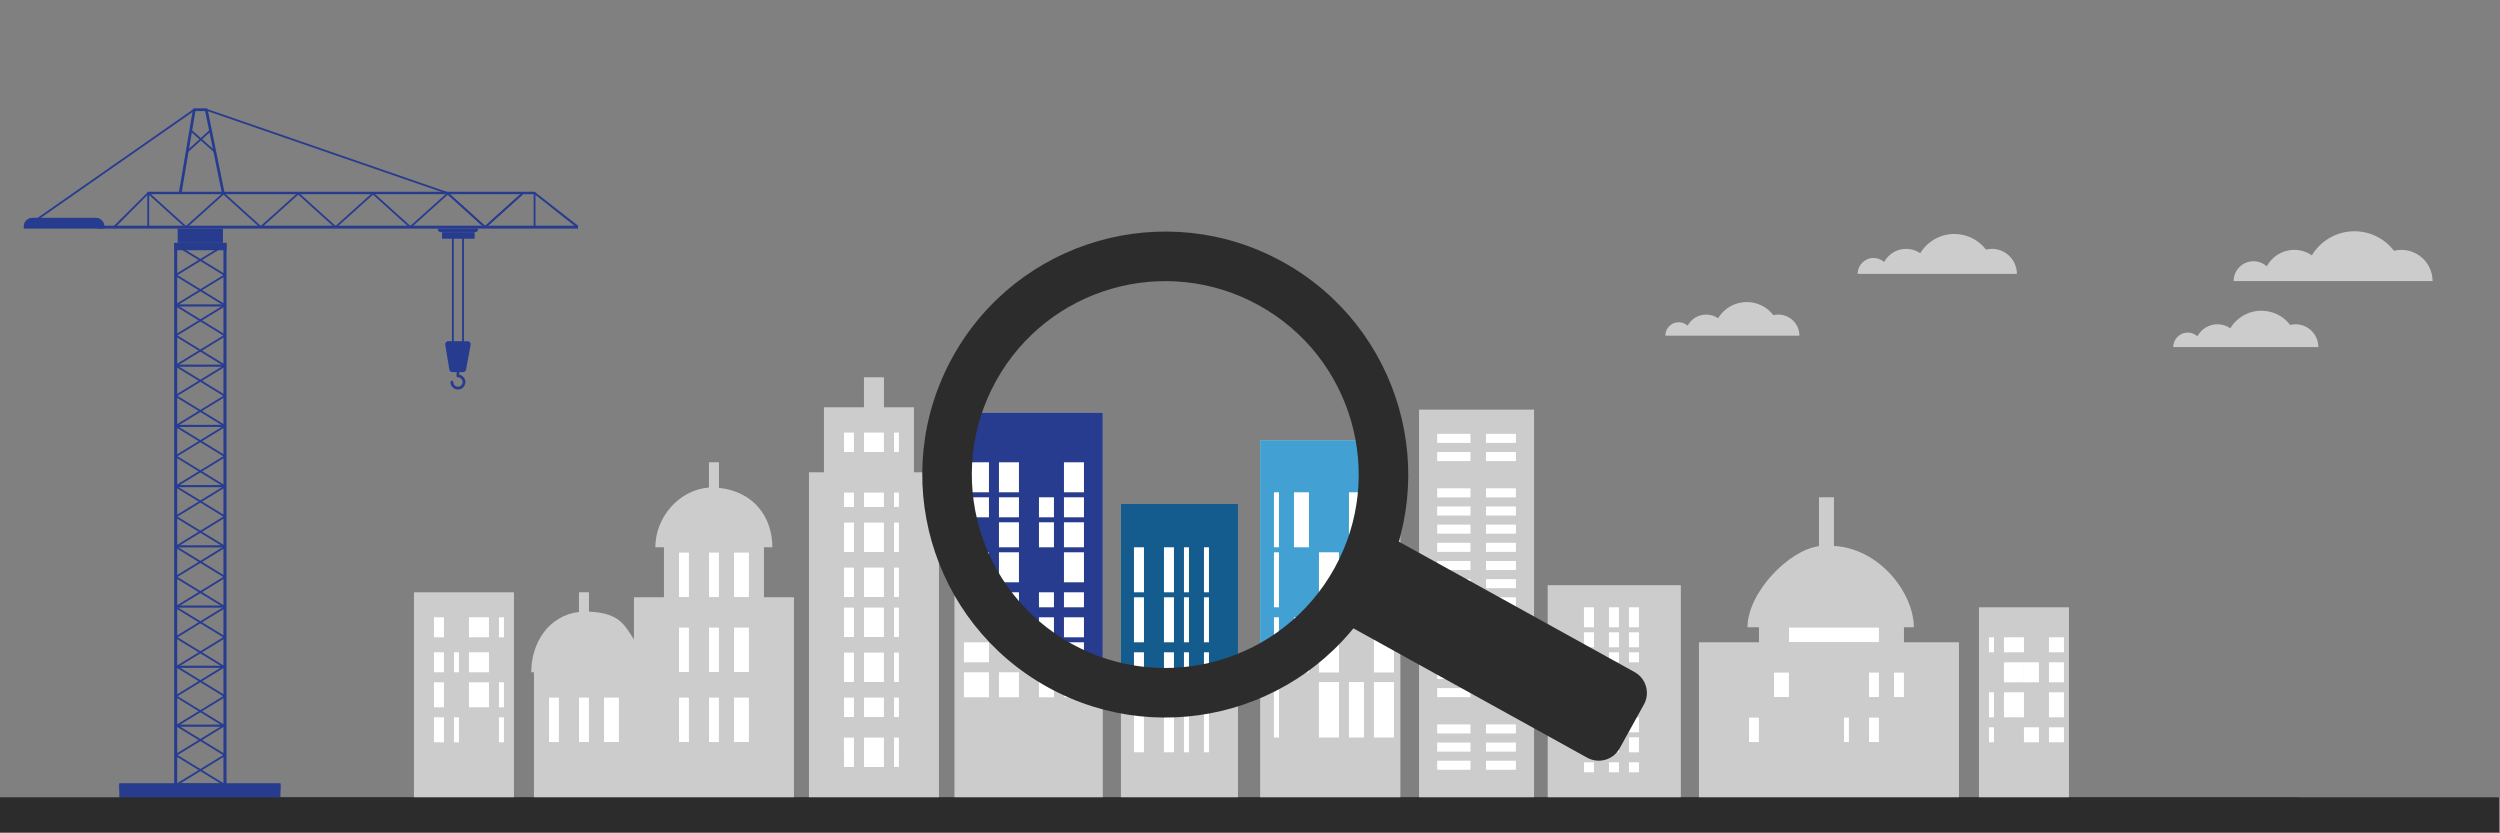 <?xml version="1.0" encoding="utf-8"?>
<!-- Generator: Adobe Illustrator 13.0.0, SVG Export Plug-In . SVG Version: 6.00 Build 14948)  -->
<!DOCTYPE svg PUBLIC "-//W3C//DTD SVG 1.1//EN" "http://www.w3.org/Graphics/SVG/1.1/DTD/svg11.dtd">
<svg version="1.1" id="Layer_1" xmlns="http://www.w3.org/2000/svg" xmlns:xlink="http://www.w3.org/1999/xlink" x="0px" y="0px"
	 width="1200px" height="400px" viewBox="0 0 1200 400" enable-background="new 0 0 1200 400" xml:space="preserve">
<rect x="0" y="0" width="1200" height="400" fill="#808080" stroke="none"/>
<rect fill="none" width="1200" height="400"/>
<g>
	<g>
		<g>
			<g>
				<path fill="#283C8F" d="M93.608,52.4c-0.142-0.199-0.417-0.25-0.619-0.108l-79.867,55.697c0.219,0.206,0.438,0.415,0.661,0.62
					l79.716-55.594C93.7,52.876,93.748,52.6,93.608,52.4z"/>
			</g>
			<g>
				<path fill="#283C8F" d="M232.845,109.471c-0.104,0-0.211-0.039-0.297-0.113L214.457,93.02L98.864,53.073
					c-0.231-0.08-0.354-0.332-0.272-0.565c0.079-0.23,0.333-0.353,0.562-0.273l115.679,39.977c0.053,0.02,0.104,0.05,0.15,0.091
					l17.863,16.128l17.861-16.07c0.183-0.166,0.463-0.151,0.627,0.033c0.163,0.184,0.148,0.463-0.034,0.627l-18.158,16.338
					C233.056,109.432,232.95,109.471,232.845,109.471z"/>
			</g>
		</g>
		<g>
			<g>
				<path fill="#283C8F" d="M251.335,92.393c-0.164-0.184-0.444-0.199-0.627-0.035l-17.861,16.07l-17.572-15.861
					c-0.23,0.19-0.459,0.383-0.684,0.578l17.959,16.213c0.084,0.076,0.188,0.113,0.297,0.113s0.213-0.037,0.298-0.113l18.158-16.338
					C251.483,92.854,251.498,92.57,251.335,92.393z"/>
			</g>
		</g>
		<g>
			<path fill="#283C8F" d="M107.032,92.71c-0.313,0-0.589-0.215-0.65-0.53l-7.918-38.861h-4.658l-6.559,38.838
				c-0.061,0.359-0.403,0.604-0.766,0.545c-0.36-0.063-0.607-0.405-0.547-0.768l6.653-39.393c0.053-0.32,0.333-0.552,0.655-0.552
				h5.767c0.316,0,0.588,0.22,0.65,0.53l8.021,39.394c0.074,0.36-0.16,0.71-0.52,0.782C107.118,92.706,107.076,92.71,107.032,92.71z
				"/>
		</g>
		<g>
			<path fill="#283C8F" d="M103.11,73.236c-0.104,0-0.211-0.038-0.293-0.11L91.268,62.939c-0.184-0.162-0.204-0.444-0.04-0.627
				c0.161-0.183,0.443-0.199,0.626-0.039l11.549,10.186c0.186,0.161,0.201,0.443,0.041,0.627
				C103.355,73.186,103.235,73.236,103.11,73.236z"/>
		</g>
		<g>
			<path fill="#283C8F" d="M89.843,73.236c-0.123,0-0.243-0.049-0.329-0.146c-0.163-0.18-0.151-0.46,0.032-0.625l11.19-10.187
				c0.183-0.164,0.464-0.152,0.628,0.029c0.168,0.182,0.151,0.461-0.027,0.625L90.141,73.121
				C90.054,73.199,89.951,73.236,89.843,73.236z"/>
		</g>
		<g>
			<g>
				<path fill="#283C8F" d="M107.992,132.5c-0.077,0-0.158-0.021-0.233-0.064l-23.654-14.49c-0.213-0.127-0.274-0.4-0.147-0.609
					s0.399-0.273,0.608-0.146l23.656,14.492c0.21,0.127,0.277,0.4,0.146,0.608C108.288,132.423,108.144,132.5,107.992,132.5z"/>
			</g>
			<g>
				<path fill="#283C8F" d="M84.335,132.5c-0.151,0-0.295-0.074-0.377-0.211c-0.129-0.208-0.064-0.482,0.148-0.609l23.654-14.49
					c0.211-0.127,0.483-0.063,0.609,0.146c0.132,0.209,0.063,0.481-0.146,0.608l-23.657,14.492
					C84.494,132.479,84.414,132.5,84.335,132.5z"/>
			</g>
		</g>
		<g>
			<g>
				<path fill="#283C8F" d="M107.992,146.989c-0.077,0-0.158-0.021-0.233-0.065l-23.654-14.49c-0.213-0.127-0.274-0.399-0.147-0.609
					c0.127-0.209,0.399-0.275,0.608-0.146l23.656,14.49c0.21,0.128,0.277,0.4,0.146,0.609
					C108.288,146.914,108.144,146.989,107.992,146.989z"/>
			</g>
			<g>
				<path fill="#283C8F" d="M84.335,146.989c-0.151,0-0.295-0.075-0.377-0.212c-0.129-0.209-0.064-0.481,0.148-0.609l23.654-14.49
					c0.211-0.13,0.483-0.063,0.609,0.146c0.132,0.21,0.063,0.482-0.146,0.609l-23.657,14.49
					C84.494,146.971,84.414,146.989,84.335,146.989z"/>
			</g>
		</g>
		<g>
			<g>
				<path fill="#283C8F" d="M107.992,161.48c-0.077,0-0.158-0.021-0.233-0.065l-23.654-14.491c-0.213-0.127-0.274-0.4-0.147-0.609
					s0.399-0.274,0.608-0.146l23.656,14.491c0.21,0.128,0.277,0.4,0.146,0.609C108.288,161.406,108.144,161.48,107.992,161.48z"/>
			</g>
			<g>
				<path fill="#283C8F" d="M84.335,161.48c-0.151,0-0.295-0.074-0.377-0.213c-0.129-0.207-0.064-0.48,0.148-0.608l23.654-14.491
					c0.211-0.129,0.483-0.063,0.609,0.146c0.132,0.205,0.063,0.481-0.146,0.608l-23.657,14.491
					C84.494,161.459,84.414,161.48,84.335,161.48z"/>
			</g>
		</g>
		<g>
			<g>
				<path fill="#283C8F" d="M107.992,175.971c-0.077,0-0.158-0.021-0.233-0.066l-23.654-14.488c-0.213-0.126-0.274-0.4-0.147-0.609
					c0.127-0.207,0.399-0.271,0.608-0.146l23.656,14.491c0.21,0.128,0.277,0.4,0.146,0.606
					C108.288,175.896,108.144,175.971,107.992,175.971z"/>
			</g>
			<g>
				<path fill="#283C8F" d="M84.335,175.971c-0.151,0-0.295-0.072-0.377-0.213c-0.129-0.206-0.064-0.48,0.148-0.607l23.654-14.49
					c0.211-0.129,0.483-0.063,0.609,0.146c0.132,0.209,0.063,0.482-0.146,0.608l-23.657,14.489
					C84.494,175.95,84.414,175.971,84.335,175.971z"/>
			</g>
		</g>
		<g>
			<g>
				<path fill="#283C8F" d="M107.992,190.46c-0.077,0-0.158-0.021-0.233-0.063l-23.654-14.491c-0.213-0.124-0.274-0.4-0.147-0.607
					c0.127-0.208,0.399-0.276,0.608-0.146l23.656,14.488c0.21,0.127,0.277,0.401,0.146,0.609
					C108.288,190.389,108.144,190.46,107.992,190.46z"/>
			</g>
			<g>
				<path fill="#283C8F" d="M84.335,190.46c-0.151,0-0.295-0.073-0.377-0.211c-0.129-0.208-0.064-0.481,0.148-0.608l23.654-14.49
					c0.211-0.129,0.483-0.062,0.609,0.146c0.132,0.209,0.063,0.483-0.146,0.607l-23.657,14.49
					C84.494,190.441,84.414,190.46,84.335,190.46z"/>
			</g>
		</g>
		<g>
			<g>
				<path fill="#283C8F" d="M107.992,204.951c-0.077,0-0.158-0.02-0.233-0.064l-23.654-14.49c-0.213-0.129-0.274-0.4-0.147-0.609
					c0.127-0.206,0.399-0.273,0.608-0.146l23.656,14.491c0.21,0.127,0.277,0.401,0.146,0.609
					C108.288,204.878,108.144,204.951,107.992,204.951z"/>
			</g>
			<g>
				<path fill="#283C8F" d="M84.335,204.951c-0.151,0-0.295-0.071-0.377-0.211c-0.129-0.206-0.064-0.482,0.148-0.609l23.654-14.49
					c0.211-0.129,0.483-0.061,0.609,0.146c0.132,0.209,0.063,0.481-0.146,0.608l-23.657,14.491
					C84.494,204.932,84.414,204.951,84.335,204.951z"/>
			</g>
		</g>
		<g>
			<g>
				<path fill="#283C8F" d="M107.992,219.443c-0.077,0-0.158-0.022-0.233-0.064l-23.654-14.492c-0.213-0.127-0.274-0.4-0.147-0.609
					c0.127-0.207,0.399-0.271,0.608-0.146l23.656,14.49c0.21,0.128,0.277,0.401,0.146,0.61
					C108.288,219.365,108.144,219.443,107.992,219.443z"/>
			</g>
			<g>
				<path fill="#283C8F" d="M84.335,219.443c-0.151,0-0.295-0.075-0.377-0.211c-0.129-0.211-0.064-0.483,0.148-0.611l23.654-14.49
					c0.211-0.127,0.483-0.061,0.609,0.146c0.132,0.209,0.063,0.48-0.146,0.607l-23.657,14.492
					C84.494,219.421,84.414,219.443,84.335,219.443z"/>
			</g>
		</g>
		<g>
			<g>
				<path fill="#283C8F" d="M107.992,233.934c-0.077,0-0.158-0.021-0.233-0.064L84.105,219.38c-0.213-0.128-0.274-0.401-0.147-0.61
					s0.399-0.271,0.608-0.146l23.656,14.494c0.21,0.129,0.277,0.397,0.146,0.608C108.288,233.857,108.144,233.934,107.992,233.934z"
					/>
			</g>
			<g>
				<path fill="#283C8F" d="M84.335,233.934c-0.151,0-0.295-0.074-0.377-0.211c-0.129-0.211-0.064-0.481,0.148-0.607l23.654-14.494
					c0.211-0.127,0.483-0.063,0.609,0.146c0.132,0.211,0.063,0.481-0.146,0.609l-23.657,14.491
					C84.494,233.91,84.414,233.934,84.335,233.934z"/>
			</g>
		</g>
		<g>
			<g>
				<path fill="#283C8F" d="M107.992,248.422c-0.077,0-0.158-0.02-0.233-0.064l-23.654-14.488c-0.213-0.126-0.274-0.398-0.147-0.609
					c0.127-0.205,0.399-0.271,0.608-0.145l23.656,14.486c0.21,0.127,0.277,0.403,0.146,0.609
					C108.288,248.348,108.144,248.422,107.992,248.422z"/>
			</g>
			<g>
				<path fill="#283C8F" d="M84.335,248.422c-0.151,0-0.295-0.074-0.377-0.211c-0.129-0.206-0.064-0.482,0.148-0.609l23.654-14.486
					c0.211-0.133,0.483-0.063,0.609,0.145c0.132,0.211,0.063,0.483-0.146,0.609l-23.657,14.488
					C84.494,248.402,84.414,248.422,84.335,248.422z"/>
			</g>
		</g>
		<g>
			<g>
				<path fill="#283C8F" d="M107.992,262.916c-0.077,0-0.158-0.023-0.233-0.064l-23.654-14.494
					c-0.213-0.127-0.274-0.397-0.147-0.608c0.127-0.206,0.399-0.272,0.608-0.146l23.656,14.488c0.21,0.133,0.277,0.403,0.146,0.609
					C108.288,262.841,108.144,262.916,107.992,262.916z"/>
			</g>
			<g>
				<path fill="#283C8F" d="M84.335,262.916c-0.151,0-0.295-0.075-0.377-0.216c-0.129-0.206-0.064-0.478,0.148-0.609l23.654-14.489
					c0.211-0.131,0.483-0.061,0.609,0.146c0.132,0.211,0.063,0.482-0.146,0.609l-23.657,14.494
					C84.494,262.893,84.414,262.916,84.335,262.916z"/>
			</g>
		</g>
		<g>
			<g>
				<path fill="#283C8F" d="M107.992,277.404c-0.077,0-0.158-0.022-0.233-0.064l-23.654-14.488
					c-0.213-0.133-0.274-0.402-0.147-0.615c0.127-0.204,0.399-0.271,0.608-0.146l23.656,14.489c0.21,0.131,0.277,0.402,0.146,0.613
					C108.288,277.33,108.144,277.404,107.992,277.404z"/>
			</g>
			<g>
				<path fill="#283C8F" d="M84.335,277.404c-0.151,0-0.295-0.074-0.377-0.211c-0.129-0.211-0.064-0.482,0.148-0.613l23.654-14.489
					c0.211-0.126,0.483-0.062,0.609,0.146c0.132,0.213,0.063,0.482-0.146,0.615L84.564,277.34
					C84.494,277.382,84.414,277.404,84.335,277.404z"/>
			</g>
		</g>
		<g>
			<g>
				<path fill="#283C8F" d="M107.992,291.895c-0.077,0-0.158-0.02-0.233-0.064l-23.654-14.488c-0.213-0.132-0.274-0.402-0.147-0.607
					c0.127-0.211,0.399-0.272,0.608-0.15l23.656,14.494c0.21,0.126,0.277,0.402,0.146,0.609
					C108.288,291.818,108.144,291.895,107.992,291.895z"/>
			</g>
			<g>
				<path fill="#283C8F" d="M84.335,291.895c-0.151,0-0.295-0.074-0.377-0.211c-0.129-0.207-0.064-0.481,0.148-0.607l23.654-14.494
					c0.211-0.122,0.483-0.063,0.609,0.148c0.132,0.207,0.063,0.479-0.146,0.609l-23.657,14.488
					C84.494,291.875,84.414,291.895,84.335,291.895z"/>
			</g>
		</g>
		<g>
			<g>
				<path fill="#283C8F" d="M107.992,306.389c-0.077,0-0.158-0.022-0.233-0.07L84.105,291.83c-0.213-0.126-0.274-0.396-0.147-0.609
					c0.127-0.205,0.399-0.271,0.608-0.145l23.656,14.486c0.21,0.127,0.277,0.403,0.146,0.614
					C108.288,306.309,108.144,306.389,107.992,306.389z"/>
			</g>
			<g>
				<path fill="#283C8F" d="M84.335,306.389c-0.151,0-0.295-0.08-0.377-0.212c-0.129-0.211-0.064-0.487,0.148-0.614l23.654-14.486
					c0.211-0.127,0.483-0.063,0.609,0.146c0.132,0.211,0.063,0.481-0.146,0.607l-23.657,14.488
					C84.494,306.364,84.414,306.389,84.335,306.389z"/>
			</g>
		</g>
		<g>
			<rect x="84.04" y="146.102" fill="#283C8F" width="24.396" height="1.037"/>
		</g>
		<g>
			<rect x="84.04" y="175.009" fill="#283C8F" width="24.396" height="1.037"/>
		</g>
		<g>
			<rect x="84.04" y="203.917" fill="#283C8F" width="24.396" height="1.034"/>
		</g>
		<g>
			<rect x="84.04" y="232.827" fill="#283C8F" width="24.396" height="1.03"/>
		</g>
		<g>
			<rect x="84.04" y="261.73" fill="#283C8F" width="24.396" height="1.035"/>
		</g>
		<g>
			<rect x="84.04" y="290.639" fill="#283C8F" width="24.396" height="1.037"/>
		</g>
		<g>
			<g>
				<path fill="#283C8F" d="M107.992,320.802c-0.077,0-0.158-0.022-0.233-0.065l-23.654-14.492
					c-0.213-0.126-0.274-0.398-0.147-0.609c0.127-0.205,0.399-0.271,0.608-0.145l23.656,14.486c0.21,0.133,0.277,0.403,0.146,0.614
					C108.288,320.723,108.144,320.802,107.992,320.802z"/>
			</g>
			<g>
				<path fill="#283C8F" d="M84.335,320.802c-0.151,0-0.295-0.079-0.377-0.211c-0.129-0.211-0.064-0.481,0.148-0.614l23.654-14.486
					c0.211-0.129,0.483-0.063,0.609,0.145c0.132,0.213,0.063,0.483-0.146,0.609l-23.657,14.492
					C84.494,320.777,84.414,320.802,84.335,320.802z"/>
			</g>
		</g>
		<g>
			<rect x="84.04" y="319.541" fill="#283C8F" width="24.396" height="1.038"/>
		</g>
		<g>
			<g>
				<path fill="#283C8F" d="M107.992,334.648c-0.077,0-0.158-0.021-0.233-0.063l-23.654-14.489
					c-0.213-0.134-0.274-0.402-0.147-0.613c0.127-0.207,0.399-0.271,0.608-0.146l23.656,14.493c0.21,0.127,0.277,0.397,0.146,0.608
					C108.288,334.574,108.144,334.648,107.992,334.648z"/>
			</g>
			<g>
				<path fill="#283C8F" d="M84.335,334.648c-0.151,0-0.295-0.072-0.377-0.211c-0.129-0.211-0.064-0.482,0.148-0.609l23.654-14.493
					c0.211-0.127,0.483-0.06,0.609,0.147c0.132,0.211,0.063,0.479-0.146,0.613l-23.657,14.488
					C84.494,334.63,84.414,334.648,84.335,334.648z"/>
			</g>
		</g>
		<g>
			<g>
				<path fill="#283C8F" d="M107.992,349.063c-0.077,0-0.158-0.019-0.233-0.063L84.105,334.51c-0.213-0.126-0.274-0.4-0.147-0.607
					c0.127-0.211,0.399-0.276,0.608-0.146l23.656,14.488c0.21,0.127,0.277,0.396,0.146,0.607
					C108.288,348.988,108.144,349.063,107.992,349.063z"/>
			</g>
			<g>
				<path fill="#283C8F" d="M84.335,349.063c-0.151,0-0.295-0.072-0.377-0.211c-0.129-0.211-0.064-0.48,0.148-0.607l23.654-14.488
					c0.211-0.134,0.483-0.064,0.609,0.146c0.132,0.207,0.063,0.481-0.146,0.607l-23.657,14.489
					C84.494,349.044,84.414,349.063,84.335,349.063z"/>
			</g>
		</g>
		<g>
			<rect x="84.04" y="347.807" fill="#283C8F" width="24.396" height="1.036"/>
		</g>
		<g>
			<g>
				<path fill="#283C8F" d="M107.992,362.91c-0.077,0-0.158-0.02-0.233-0.063l-23.654-14.492c-0.213-0.127-0.274-0.403-0.147-0.609
					c0.127-0.211,0.399-0.27,0.608-0.146l23.656,14.489c0.21,0.132,0.277,0.402,0.146,0.609
					C108.288,362.835,108.144,362.91,107.992,362.91z"/>
			</g>
			<g>
				<path fill="#283C8F" d="M84.335,362.91c-0.151,0-0.295-0.075-0.377-0.211c-0.129-0.207-0.064-0.479,0.148-0.609l23.654-14.488
					c0.211-0.127,0.483-0.064,0.609,0.146c0.132,0.206,0.063,0.48-0.146,0.607L84.566,362.85
					C84.494,362.891,84.414,362.91,84.335,362.91z"/>
			</g>
		</g>
		<g>
			<g>
				<path fill="#283C8F" d="M107.992,377.324c-0.077,0-0.158-0.02-0.233-0.063L84.105,362.77c-0.213-0.127-0.274-0.396-0.147-0.608
					c0.127-0.207,0.399-0.271,0.608-0.146l23.656,14.488c0.21,0.131,0.277,0.4,0.146,0.607
					C108.288,377.249,108.144,377.324,107.992,377.324z"/>
			</g>
			<g>
				<path fill="#283C8F" d="M84.335,377.324c-0.151,0-0.295-0.075-0.377-0.211c-0.129-0.207-0.064-0.479,0.148-0.609l23.654-14.488
					c0.211-0.127,0.483-0.063,0.609,0.146c0.132,0.213,0.063,0.48-0.146,0.607l-23.657,14.494
					C84.494,377.305,84.414,377.324,84.335,377.324z"/>
			</g>
		</g>
		<g>
			<rect x="84.04" y="376.066" fill="#283C8F" width="24.396" height="1.037"/>
		</g>
		<g>
			<path fill="#283C8F" d="M219.812,186.968c-1.972,0-3.575-1.604-3.575-3.577c0-0.367,0.298-0.666,0.664-0.666
				c0.367,0,0.667,0.299,0.667,0.666c0,1.237,1.01,2.246,2.247,2.246c1.239,0,2.247-1.006,2.247-2.246
				c0-1.238-1.008-2.246-2.247-2.246c-0.367,0-0.665-0.299-0.665-0.664v-1.856c0-0.367,0.301-0.664,0.665-0.664
				c0.366,0,0.666,0.297,0.666,0.664v1.254c1.653,0.312,2.911,1.769,2.911,3.515C223.392,185.361,221.786,186.968,219.812,186.968z"
				/>
		</g>
		<g>
			<g>
				<path fill="#283C8F" d="M217.375,165.029c-0.247,0-0.444-0.198-0.444-0.443V113.01c0-0.246,0.197-0.443,0.444-0.443
					c0.244,0,0.442,0.197,0.442,0.443v51.576C217.815,164.831,217.619,165.029,217.375,165.029z"/>
			</g>
			<g>
				<path fill="#283C8F" d="M222.251,165.029c-0.245,0-0.444-0.198-0.444-0.443V113.01c0-0.246,0.199-0.443,0.444-0.443
					c0.248,0,0.446,0.197,0.446,0.443v51.576C222.698,164.831,222.499,165.029,222.251,165.029z"/>
			</g>
		</g>
		<g>
			<g>
				<g>
					<rect x="83.596" y="116.586" fill="#283C8F" width="1.479" height="260.568"/>
				</g>
				<g>
					<rect x="107.253" y="116.586" fill="#283C8F" width="1.479" height="260.568"/>
				</g>
				<g>
					<rect x="83.596" y="116.586" fill="#283C8F" width="25.138" height="3.525"/>
				</g>
			</g>
			<g>
				<rect x="85.295" y="109.729" fill="#283C8F" width="21.737" height="6.857"/>
			</g>
		</g>
		<g>
			<rect x="46.639" y="108.322" fill="#283C8F" width="230.806" height="1.404"/>
		</g>
		<g>
			<rect x="71.147" y="92.046" fill="#283C8F" width="185.45" height="1.168"/>
		</g>
		<g>
			<polygon fill="#283C8F" points="71.147,92.046 54.76,108.322 54.76,109.729 71.147,93.214 			"/>
		</g>
		<g>
			<polygon fill="#283C8F" points="256.598,92.046 277.444,108.322 277.444,109.729 256.598,93.214 			"/>
		</g>
		<g>
			<path fill="#283C8F" d="M89.308,109.471c-0.106,0-0.213-0.039-0.3-0.113L71.591,93.63v14.694c0,0.249-0.199,0.443-0.444,0.443
				c-0.248,0-0.446-0.197-0.446-0.443V92.631c0-0.176,0.103-0.334,0.264-0.406c0.158-0.068,0.348-0.039,0.478,0.077l17.861,16.128
				l17.86-16.07c0.183-0.166,0.46-0.151,0.627,0.033c0.163,0.184,0.15,0.463-0.032,0.627l-18.16,16.338
				C89.519,109.432,89.413,109.471,89.308,109.471z"/>
		</g>
		<g>
			<path fill="#283C8F" d="M125.19,109.471c-0.104,0-0.213-0.039-0.295-0.113L106.734,92.96c-0.183-0.163-0.194-0.444-0.033-0.623
				c0.166-0.183,0.448-0.198,0.629-0.034l17.859,16.129l17.863-16.072c0.18-0.166,0.46-0.15,0.627,0.035
				c0.163,0.183,0.148,0.463-0.034,0.625l-18.158,16.34C125.401,109.432,125.296,109.471,125.19,109.471z"/>
		</g>
		<g>
			<path fill="#283C8F" d="M161.076,109.471c-0.109,0-0.215-0.039-0.298-0.113L142.619,92.96c-0.18-0.163-0.197-0.444-0.033-0.623
				c0.165-0.183,0.446-0.198,0.626-0.034l17.864,16.129l17.86-16.072c0.183-0.166,0.463-0.15,0.625,0.035
				c0.163,0.183,0.151,0.463-0.033,0.625l-18.158,16.34C161.289,109.432,161.181,109.471,161.076,109.471z"/>
		</g>
		<g>
			<path fill="#283C8F" d="M196.96,109.471c-0.108,0-0.213-0.039-0.3-0.113L178.502,92.96c-0.184-0.163-0.197-0.444-0.034-0.623
				c0.164-0.183,0.446-0.198,0.627-0.034l17.863,16.129l17.862-16.072c0.182-0.166,0.463-0.15,0.625,0.035
				c0.166,0.183,0.151,0.463-0.033,0.625l-18.158,16.34C197.171,109.432,197.065,109.471,196.96,109.471z"/>
		</g>
		<g>
			<path fill="#283C8F" d="M256.598,109.471c-0.247,0-0.444-0.199-0.444-0.443V92.632c0-0.247,0.199-0.444,0.444-0.444
				c0.245,0,0.444,0.197,0.444,0.444v16.396C257.04,109.271,256.843,109.471,256.598,109.471z"/>
		</g>
		<g>
			<path fill="#283C8F" d="M228.134,111.428h-16.642c-0.732,0-1.328-0.594-1.328-1.326v-0.375h19.296v0.375
				C229.46,110.836,228.868,111.428,228.134,111.428z"/>
		</g>
		<g>
			<rect x="212.181" y="111.428" fill="#283C8F" width="15.635" height="3.162"/>
		</g>
		<g>
			<rect x="57.276" y="376.066" fill="#283C8F" width="77.332" height="10.945"/>
		</g>
		<g>
			<rect x="57.276" y="376.066" fill="#283C8F" width="77.332" height="3.55"/>
		</g>
		<g>
			<path fill="#283C8F" d="M50.104,109.729H11.401v-1.135c0-2.232,1.811-4.042,4.042-4.042h30.624c2.23,0,4.04,1.81,4.04,4.042
				v1.135H50.104z"/>
		</g>
		<g>
			<path fill="#283C8F" d="M222.242,178.623h-5.091c-0.736,0-1.362-0.532-1.483-1.258l-1.946-11.857
				c-0.151-0.912,0.553-1.744,1.481-1.744h9.221c0.938,0,1.646,0.85,1.477,1.773l-2.185,11.857
				C223.586,178.105,222.964,178.623,222.242,178.623z"/>
			<path fill="#283C8F" d="M217.151,177.736c-0.3,0-0.555-0.217-0.604-0.516l-1.946-11.857c-0.041-0.245,0.067-0.418,0.137-0.497
				c0.066-0.081,0.221-0.216,0.468-0.216h9.22c0.251,0,0.402,0.14,0.471,0.221c0.067,0.082,0.178,0.257,0.132,0.503l-2.184,11.858
				c-0.053,0.291-0.307,0.5-0.603,0.5h-5.091V177.736L217.151,177.736z"/>
		</g>
	</g>
	<rect x="129.1" y="382.7" fill="#464C53" width="974.4" height="14.399"/>
	<rect x="458.146" y="198.078" fill="#CCCCCC" width="71.186" height="190.309"/>
	<polygon fill="#283C8F" points="529.332,333.5 529.332,198.078 458.146,198.078 458.146,278.301 	"/>
	<g>
		<rect x="604.874" y="211.325" fill="#CCCCCC" width="67.311" height="179.965"/>
		<rect x="611.5" y="236.301" fill="#FFFFFF" width="2.398" height="26.399"/>
		<rect x="621.1" y="236.301" fill="#FFFFFF" width="7.2" height="26.399"/>
		<rect x="647.5" y="236.301" fill="#FFFFFF" width="7.199" height="26.399"/>
		<rect x="659.5" y="236.301" fill="#FFFFFF" width="9.6" height="26.399"/>
		<rect x="611.5" y="265.102" fill="#FFFFFF" width="2.398" height="26.398"/>
		<rect x="633.1" y="265.102" fill="#FFFFFF" width="9.604" height="26.398"/>
		<rect x="647.5" y="265.102" fill="#FFFFFF" width="7.199" height="26.398"/>
		<rect x="611.5" y="296.301" fill="#FFFFFF" width="2.398" height="26.399"/>
		<rect x="621.1" y="296.301" fill="#FFFFFF" width="7.2" height="26.399"/>
		<rect x="633.1" y="296.301" fill="#FFFFFF" width="9.604" height="26.399"/>
		<rect x="659.5" y="296.301" fill="#FFFFFF" width="9.6" height="26.399"/>
		<rect x="611.5" y="327.5" fill="#FFFFFF" width="2.398" height="26.4"/>
		<rect x="633.1" y="327.5" fill="#FFFFFF" width="9.604" height="26.4"/>
		<rect x="647.5" y="327.5" fill="#FFFFFF" width="7.199" height="26.4"/>
		<rect x="659.5" y="327.5" fill="#FFFFFF" width="9.6" height="26.4"/>
	</g>
	<g>
		<polygon fill="#43A0D2" points="659.5,271.438 672.185,211.325 604.874,211.325 604.874,320.301 		"/>
		<rect x="611.5" y="236.301" fill="#FFFFFF" width="2.398" height="26.399"/>
		<rect x="621.1" y="236.301" fill="#FFFFFF" width="7.2" height="26.399"/>
		<rect x="647.5" y="236.301" fill="#FFFFFF" width="7.199" height="26.399"/>
		<rect x="659.5" y="236.301" fill="#FFFFFF" width="9.6" height="26.399"/>
		<rect x="611.5" y="265.102" fill="#FFFFFF" width="2.398" height="26.398"/>
		<rect x="633.1" y="265.102" fill="#FFFFFF" width="9.604" height="26.398"/>
		<rect x="647.5" y="265.102" fill="#FFFFFF" width="7.199" height="26.398"/>
		<rect x="611.5" y="296.301" fill="#FFFFFF" width="2.398" height="26.399"/>
		<rect x="621.1" y="296.301" fill="#FFFFFF" width="7.2" height="26.399"/>
		<rect x="633.1" y="296.301" fill="#FFFFFF" width="9.604" height="26.399"/>
		<rect x="659.5" y="296.301" fill="#FFFFFF" width="9.6" height="26.399"/>
		<rect x="611.5" y="327.5" fill="#FFFFFF" width="2.398" height="26.4"/>
		<rect x="633.1" y="327.5" fill="#FFFFFF" width="9.604" height="26.4"/>
		<rect x="647.5" y="327.5" fill="#FFFFFF" width="7.199" height="26.4"/>
		<rect x="659.5" y="327.5" fill="#FFFFFF" width="9.6" height="26.4"/>
	</g>
	<rect x="538.048" y="241.926" fill="#CCCCCC" width="56.172" height="149.364"/>
	<rect x="538.048" y="241.926" fill="#145B8E" width="56.172" height="93.75"/>
	<g>
		<rect x="544.3" y="262.7" fill="#FFFFFF" width="4.8" height="21.601"/>
		<rect x="558.7" y="262.7" fill="#FFFFFF" width="4.8" height="21.601"/>
		<rect x="568.3" y="262.7" fill="#FFFFFF" width="2.4" height="21.601"/>
		<rect x="577.9" y="262.7" fill="#FFFFFF" width="2.398" height="21.601"/>
		<rect x="544.3" y="286.7" fill="#FFFFFF" width="4.8" height="21.601"/>
		<rect x="558.7" y="286.7" fill="#FFFFFF" width="4.8" height="21.601"/>
		<rect x="568.3" y="286.7" fill="#FFFFFF" width="2.4" height="21.601"/>
		<rect x="577.9" y="286.7" fill="#FFFFFF" width="2.398" height="21.601"/>
		<rect x="544.3" y="313.102" fill="#FFFFFF" width="4.8" height="21.601"/>
		<rect x="558.7" y="313.102" fill="#FFFFFF" width="4.8" height="21.601"/>
		<rect x="568.3" y="313.102" fill="#FFFFFF" width="2.4" height="21.601"/>
		<rect x="577.9" y="313.102" fill="#FFFFFF" width="2.398" height="21.601"/>
		<rect x="544.3" y="339.5" fill="#FFFFFF" width="4.8" height="21.602"/>
		<rect x="558.7" y="339.5" fill="#FFFFFF" width="4.8" height="21.602"/>
		<rect x="568.3" y="339.5" fill="#FFFFFF" width="2.4" height="21.602"/>
		<rect x="577.9" y="339.5" fill="#FFFFFF" width="2.398" height="21.602"/>
	</g>
	<g>
		<rect x="681.146" y="196.623" fill="#CCCCCC" width="55.198" height="194.667"/>
		<rect x="713.286" y="208.244" fill="#FFFFFF" width="14.347" height="4.357"/>
		<rect x="689.855" y="208.244" fill="#FFFFFF" width="15.983" height="4.357"/>
		<rect x="689.855" y="216.959" fill="#FFFFFF" width="15.983" height="4.357"/>
		<rect x="713.286" y="216.959" fill="#FFFFFF" width="14.347" height="4.357"/>
		<rect x="689.855" y="234.395" fill="#FFFFFF" width="15.983" height="4.354"/>
		<rect x="713.286" y="234.395" fill="#FFFFFF" width="14.347" height="4.354"/>
		<rect x="689.855" y="243.109" fill="#FFFFFF" width="15.983" height="4.354"/>
		<rect x="713.286" y="243.109" fill="#FFFFFF" width="14.347" height="4.354"/>
		<rect x="689.855" y="251.825" fill="#FFFFFF" width="15.983" height="4.356"/>
		<rect x="713.286" y="251.825" fill="#FFFFFF" width="14.347" height="4.356"/>
		<rect x="689.855" y="260.544" fill="#FFFFFF" width="15.983" height="4.356"/>
		<rect x="713.286" y="260.544" fill="#FFFFFF" width="14.347" height="4.356"/>
		<rect x="689.855" y="269.258" fill="#FFFFFF" width="15.983" height="4.357"/>
		<rect x="713.286" y="269.258" fill="#FFFFFF" width="14.347" height="4.357"/>
		<rect x="689.855" y="277.975" fill="#FFFFFF" width="15.983" height="4.357"/>
		<rect x="713.286" y="277.975" fill="#FFFFFF" width="14.347" height="4.357"/>
		<rect x="713.286" y="286.691" fill="#FFFFFF" width="14.347" height="4.357"/>
		<rect x="689.855" y="286.691" fill="#FFFFFF" width="15.983" height="4.357"/>
		<rect x="713.286" y="295.41" fill="#FFFFFF" width="14.347" height="4.359"/>
		<rect x="689.855" y="295.41" fill="#FFFFFF" width="15.983" height="4.359"/>
		<rect x="689.855" y="312.843" fill="#FFFFFF" width="15.983" height="4.354"/>
		<rect x="713.286" y="312.843" fill="#FFFFFF" width="14.347" height="4.354"/>
		<rect x="689.855" y="321.563" fill="#FFFFFF" width="15.983" height="4.354"/>
		<rect x="713.286" y="321.563" fill="#FFFFFF" width="14.347" height="4.354"/>
		<rect x="689.855" y="330.275" fill="#FFFFFF" width="15.983" height="4.354"/>
		<rect x="713.286" y="330.275" fill="#FFFFFF" width="14.347" height="4.354"/>
		<rect x="689.855" y="347.706" fill="#FFFFFF" width="15.983" height="4.36"/>
		<rect x="713.286" y="347.706" fill="#FFFFFF" width="14.347" height="4.36"/>
		<rect x="689.855" y="356.425" fill="#FFFFFF" width="15.983" height="4.359"/>
		<rect x="713.286" y="356.425" fill="#FFFFFF" width="14.347" height="4.359"/>
		<rect x="689.855" y="365.141" fill="#FFFFFF" width="15.983" height="4.357"/>
		<rect x="713.286" y="365.141" fill="#FFFFFF" width="14.347" height="4.357"/>
	</g>
	<rect x="462.7" y="221.9" fill="#FFFFFF" width="12" height="14.398"/>
	<rect x="479.5" y="221.9" fill="#FFFFFF" width="9.6" height="14.398"/>
	<rect x="510.7" y="221.9" fill="#FFFFFF" width="9.6" height="14.398"/>
	<rect x="462.7" y="238.7" fill="#FFFFFF" width="12" height="9.601"/>
	<rect x="479.5" y="238.7" fill="#FFFFFF" width="9.6" height="9.601"/>
	<rect x="498.7" y="238.7" fill="#FFFFFF" width="7.199" height="9.601"/>
	<rect x="510.7" y="238.7" fill="#FFFFFF" width="9.6" height="9.601"/>
	<rect x="479.5" y="250.7" fill="#FFFFFF" width="9.6" height="12"/>
	<rect x="498.7" y="250.7" fill="#FFFFFF" width="7.199" height="12"/>
	<rect x="510.7" y="250.7" fill="#FFFFFF" width="9.6" height="12"/>
	<rect x="462.7" y="265.102" fill="#FFFFFF" width="12" height="14.398"/>
	<rect x="479.5" y="265.102" fill="#FFFFFF" width="9.6" height="14.398"/>
	<rect x="510.7" y="265.102" fill="#FFFFFF" width="9.6" height="14.398"/>
	<rect x="462.7" y="284.301" fill="#FFFFFF" width="12" height="7.199"/>
	<rect x="479.5" y="284.301" fill="#FFFFFF" width="9.6" height="7.199"/>
	<rect x="498.7" y="284.301" fill="#FFFFFF" width="7.199" height="7.199"/>
	<rect x="510.7" y="284.301" fill="#FFFFFF" width="9.6" height="7.199"/>
	<rect x="479.5" y="296.301" fill="#FFFFFF" width="9.6" height="9.6"/>
	<rect x="498.7" y="296.301" fill="#FFFFFF" width="7.199" height="9.6"/>
	<rect x="510.7" y="296.301" fill="#FFFFFF" width="9.6" height="9.6"/>
	<rect x="462.7" y="308.301" fill="#FFFFFF" width="12" height="9.6"/>
	<rect x="498.7" y="308.301" fill="#FFFFFF" width="7.199" height="9.6"/>
	<rect x="510.7" y="308.301" fill="#FFFFFF" width="9.6" height="9.6"/>
	<rect x="462.7" y="322.7" fill="#FFFFFF" width="12" height="12"/>
	<rect x="479.5" y="322.7" fill="#FFFFFF" width="9.6" height="12"/>
	<rect x="498.7" y="322.7" fill="#FFFFFF" width="7.199" height="12"/>
	<rect x="510.7" y="322.7" fill="#FFFFFF" width="9.6" height="12"/>
	<rect x="395.5" y="353.9" fill="#FFFFFF" width="9.6" height="7.199"/>
	<g>
		<rect x="742.884" y="280.881" fill="#CCCCCC" width="63.923" height="110.409"/>
		<rect x="781.9" y="291.5" fill="#FFFFFF" width="4.8" height="9.602"/>
		<rect x="781.9" y="303.5" fill="#FFFFFF" width="4.8" height="7.2"/>
		<rect x="781.9" y="313.102" fill="#FFFFFF" width="4.8" height="4.799"/>
		<rect x="781.9" y="325.102" fill="#FFFFFF" width="4.8" height="4.799"/>
		<rect x="781.9" y="332.301" fill="#FFFFFF" width="4.8" height="7.199"/>
		<rect x="781.9" y="344.301" fill="#FFFFFF" width="4.8" height="7.199"/>
		<rect x="781.9" y="353.9" fill="#FFFFFF" width="4.8" height="7.199"/>
		<rect x="781.9" y="365.9" fill="#FFFFFF" width="4.8" height="4.8"/>
		<rect x="760.3" y="291.5" fill="#FFFFFF" width="4.8" height="9.602"/>
		<rect x="760.3" y="303.5" fill="#FFFFFF" width="4.8" height="7.2"/>
		<rect x="760.3" y="313.102" fill="#FFFFFF" width="4.8" height="4.799"/>
		<rect x="760.3" y="325.102" fill="#FFFFFF" width="4.8" height="4.799"/>
		<rect x="760.3" y="332.301" fill="#FFFFFF" width="4.8" height="7.199"/>
		<rect x="760.3" y="344.301" fill="#FFFFFF" width="4.8" height="7.199"/>
		<rect x="760.3" y="353.9" fill="#FFFFFF" width="4.8" height="7.199"/>
		<rect x="760.3" y="365.9" fill="#FFFFFF" width="4.8" height="4.8"/>
		<rect x="772.3" y="291.5" fill="#FFFFFF" width="4.8" height="9.602"/>
		<rect x="772.3" y="303.5" fill="#FFFFFF" width="4.8" height="7.2"/>
		<rect x="772.3" y="313.102" fill="#FFFFFF" width="4.8" height="4.799"/>
		<rect x="772.3" y="325.102" fill="#FFFFFF" width="4.8" height="4.799"/>
		<rect x="772.3" y="332.301" fill="#FFFFFF" width="4.8" height="7.199"/>
		<rect x="772.3" y="344.301" fill="#FFFFFF" width="4.8" height="7.199"/>
		<rect x="772.3" y="353.9" fill="#FFFFFF" width="4.8" height="7.199"/>
		<rect x="772.3" y="365.9" fill="#FFFFFF" width="4.8" height="4.8"/>
	</g>
	<g>
		<path fill="#CCCCCC" d="M438.7,226.7v-31.2h-14.4v-14.398h-9.6V195.5h-19.2v31.2h-7.2v165.601h62.4V226.7H438.7z M429.1,207.5h2.4
			v9.602h-2.4V207.5z M414.7,207.5h9.6v9.602h-9.6V207.5z M405.1,207.5h4.801v9.602H405.1V207.5z M409.9,368.301H405.1v-14.4h4.801
			V368.301z M409.9,344.301H405.1V334.7h4.801V344.301z M409.9,327.5H405.1v-14.398h4.801V327.5z M409.9,305.9H405.1v-14.4h4.801
			V305.9z M409.9,286.7H405.1v-14.399h4.801V286.7z M409.9,265.102H405.1V250.7h4.801V265.102z M409.9,243.5H405.1v-7.199h4.801
			V243.5z M424.3,368.301h-9.6v-14.4h9.6V368.301z M424.3,344.301h-9.6V334.7h9.6V344.301z M424.3,327.5h-9.6v-14.398h9.6V327.5z
			 M424.3,305.9h-9.6v-14.4h9.6V305.9z M424.3,286.7h-9.6v-14.399h9.6V286.7z M424.3,265.102h-9.6V250.7h9.6V265.102z M424.3,243.5
			h-9.6v-7.199h9.6V243.5z M431.5,368.301h-2.4v-14.4h2.4V368.301z M431.5,344.301h-2.4V334.7h2.4V344.301z M431.5,327.5h-2.4
			v-14.398h2.4V327.5z M431.5,305.9h-2.4v-14.4h2.4V305.9z M431.5,286.7h-2.4v-14.399h2.4V286.7z M431.5,265.102h-2.4V250.7h2.4
			V265.102z M431.5,243.5h-2.4v-7.199h2.4V243.5z"/>
		<rect x="405.1" y="236.301" fill="#FFFFFF" width="4.801" height="7.199"/>
		<rect x="414.7" y="236.301" fill="#FFFFFF" width="9.6" height="7.199"/>
		<rect x="429.1" y="236.301" fill="#FFFFFF" width="2.4" height="7.199"/>
		<rect x="405.1" y="250.7" fill="#FFFFFF" width="4.801" height="14.399"/>
		<rect x="414.7" y="250.7" fill="#FFFFFF" width="9.6" height="14.399"/>
		<rect x="429.1" y="250.7" fill="#FFFFFF" width="2.4" height="14.399"/>
		<rect x="405.1" y="272.301" fill="#FFFFFF" width="4.801" height="14.399"/>
		<rect x="414.7" y="272.301" fill="#FFFFFF" width="9.6" height="14.399"/>
		<rect x="429.1" y="272.301" fill="#FFFFFF" width="2.4" height="14.399"/>
		<rect x="405.1" y="291.5" fill="#FFFFFF" width="4.801" height="14.4"/>
		<rect x="414.7" y="291.5" fill="#FFFFFF" width="9.6" height="14.4"/>
		<rect x="429.1" y="291.5" fill="#FFFFFF" width="2.4" height="14.4"/>
		<rect x="405.1" y="313.102" fill="#FFFFFF" width="4.801" height="14.398"/>
		<rect x="414.7" y="313.102" fill="#FFFFFF" width="9.6" height="14.398"/>
		<rect x="429.1" y="313.102" fill="#FFFFFF" width="2.4" height="14.398"/>
		<rect x="405.1" y="334.7" fill="#FFFFFF" width="4.801" height="9.601"/>
		<rect x="414.7" y="334.7" fill="#FFFFFF" width="9.6" height="9.601"/>
		<rect x="429.1" y="334.7" fill="#FFFFFF" width="2.4" height="9.601"/>
		<rect x="405.1" y="353.9" fill="#FFFFFF" width="4.801" height="14.398"/>
		<rect x="414.7" y="353.9" fill="#FFFFFF" width="9.6" height="14.398"/>
		<rect x="429.1" y="353.9" fill="#FFFFFF" width="2.4" height="14.398"/>
		<rect x="405.1" y="207.5" fill="#FFFFFF" width="4.801" height="9.602"/>
		<rect x="414.7" y="207.5" fill="#FFFFFF" width="9.6" height="9.602"/>
		<rect x="429.1" y="207.5" fill="#FFFFFF" width="2.4" height="9.602"/>
	</g>
	<g>
		<path fill="#CCCCCC" d="M366.7,286.7v-24h4.042c0-14.399-8.843-26.747-25.644-28.532V221.9h-4.8v12.117
			c-14.398,1.121-25.731,14.282-25.731,28.683h4.134v24h-14.4v20.276c-4.8-7.51-7.2-12.688-21.6-13.397v-9.278H277.9v9.432
			c-14.4,1.783-22.896,14.568-22.896,28.969h1.296V389.9h57.082l0,0h5.302h47.941H381.1V286.7H366.7z M325.9,286.7V265.1h4.801
			V286.7H325.9z M345.1,286.7h-4.8v-18.892v-2.707h4.8V286.7z M352.3,286.7V265.1h7.2V286.7H352.3z M268.3,356.301h-4.8V334.7h4.8
			V356.301z M282.7,356.301h-4.8V334.7h4.801L282.7,356.301L282.7,356.301z M297.1,356.301h-7.2V334.7h7.2V356.301z M330.7,356.301
			h-4.8V334.7h4.801L330.7,356.301L330.7,356.301z M330.7,322.7h-4.8V301.1h4.801L330.7,322.7L330.7,322.7z M345.1,356.301h-4.8
			V334.7h4.8V356.301z M345.1,322.7h-4.8V301.1h4.8V322.7z M359.5,356.301h-7.2V334.7h7.2V356.301z M359.5,322.7h-7.2V301.1h7.2
			V322.7z"/>
		<rect x="325.9" y="265.102" fill="#FFFFFF" width="4.801" height="21.601"/>
		<polygon fill="#FFFFFF" points="340.3,267.809 340.3,286.7 345.1,286.7 345.1,265.102 340.3,265.102 		"/>
		<rect x="352.3" y="265.102" fill="#FFFFFF" width="7.2" height="21.601"/>
		<rect x="325.9" y="301.102" fill="#FFFFFF" width="4.801" height="21.601"/>
		<rect x="340.3" y="301.102" fill="#FFFFFF" width="4.8" height="21.601"/>
		<rect x="352.3" y="301.102" fill="#FFFFFF" width="7.2" height="21.601"/>
		<rect x="263.5" y="334.7" fill="#FFFFFF" width="4.8" height="21.601"/>
		<rect x="277.9" y="334.7" fill="#FFFFFF" width="4.801" height="21.601"/>
		<rect x="289.9" y="334.7" fill="#FFFFFF" width="7.2" height="21.601"/>
		<rect x="325.9" y="334.7" fill="#FFFFFF" width="4.801" height="21.601"/>
		<rect x="340.3" y="334.7" fill="#FFFFFF" width="4.8" height="21.601"/>
		<rect x="352.3" y="334.7" fill="#FFFFFF" width="7.2" height="21.601"/>
	</g>
	<g>
		<rect x="198.7" y="284.301" fill="#CCCCCC" width="48" height="105.6"/>
		<rect x="208.3" y="296.301" fill="#FFFFFF" width="4.8" height="9.6"/>
		<rect x="225.1" y="296.301" fill="#FFFFFF" width="9.601" height="9.6"/>
		<rect x="239.5" y="296.301" fill="#FFFFFF" width="2.399" height="9.6"/>
		<rect x="208.3" y="313.102" fill="#FFFFFF" width="4.8" height="9.601"/>
		<rect x="217.9" y="313.102" fill="#FFFFFF" width="2.4" height="9.601"/>
		<rect x="225.1" y="313.102" fill="#FFFFFF" width="9.601" height="9.601"/>
		<rect x="208.3" y="327.5" fill="#FFFFFF" width="4.8" height="12"/>
		<rect x="225.1" y="327.5" fill="#FFFFFF" width="9.601" height="12"/>
		<rect x="239.5" y="327.5" fill="#FFFFFF" width="2.399" height="12"/>
		<rect x="208.3" y="344.301" fill="#FFFFFF" width="4.8" height="12"/>
		<rect x="217.9" y="344.301" fill="#FFFFFF" width="2.4" height="12"/>
		<rect x="239.5" y="344.301" fill="#FFFFFF" width="2.399" height="12"/>
	</g>
	<g>
		<rect x="949.9" y="291.5" fill="#CCCCCC" width="43.197" height="98.4"/>
		<rect x="983.5" y="305.9" fill="#FFFFFF" width="7.199" height="7.199"/>
		<rect x="961.9" y="305.9" fill="#FFFFFF" width="9.601" height="7.199"/>
		<rect x="954.699" y="305.9" fill="#FFFFFF" width="2.397" height="7.199"/>
		<rect x="983.5" y="317.9" fill="#FFFFFF" width="7.199" height="9.6"/>
		<rect x="971.5" y="317.9" fill="#FFFFFF" width="7.199" height="9.6"/>
		<rect x="961.9" y="317.9" fill="#FFFFFF" width="9.601" height="9.6"/>
		<rect x="983.5" y="332.301" fill="#FFFFFF" width="7.199" height="12"/>
		<rect x="961.9" y="332.301" fill="#FFFFFF" width="9.601" height="12"/>
		<rect x="954.699" y="332.301" fill="#FFFFFF" width="2.397" height="12"/>
		<rect x="983.5" y="349.102" fill="#FFFFFF" width="7.199" height="7.199"/>
		<rect x="971.5" y="349.102" fill="#FFFFFF" width="7.199" height="7.199"/>
		<rect x="954.699" y="349.102" fill="#FFFFFF" width="2.397" height="7.199"/>
	</g>
	<g>
		<path fill="#CCCCCC" d="M913.9,308.301v-7.199h4.758c-0.125-16.801-16.758-37.918-38.357-39.043V238.7h-7.199v23.466
			c-14.398,1.828-34.205,22.135-34.325,38.936h5.524v7.199H815.5v81.6h124.8v-81.6H913.9z M858.699,301.102h43.199v7.199h-43.199
			V301.102z M827.5,357.609L827.5,357.609V344.45l0,0V357.609z M827.5,335.673L827.5,335.673v-13.159l0,0V335.673z M844.3,356.301
			h-4.8v-12h4.8V356.301z M858.699,334.7H851.5v-12h7.199V334.7z M870.699,357.609L870.699,357.609V344.45l0,0V357.609z
			 M870.699,335.673L870.699,335.673v-13.159l0,0V335.673z M887.5,356.301h-2.4v-12h2.4V356.301z M901.9,356.301H897.1v-12h4.803
			L901.9,356.301L901.9,356.301z M901.9,334.7H897.1v-12h4.803L901.9,334.7L901.9,334.7z M913.9,334.7H909.1v-12h4.803L913.9,334.7
			L913.9,334.7z M928.3,357.609L928.3,357.609V344.45l0,0V357.609z M928.3,335.673L928.3,335.673v-13.159l0,0V335.673z"/>
		<rect x="827.5" y="322.514" fill="#FFFFFF" width="0" height="13.159"/>
		<rect x="870.699" y="322.514" fill="#FFFFFF" width="0" height="13.159"/>
		<rect x="909.1" y="322.7" fill="#FFFFFF" width="4.803" height="12"/>
		<rect x="928.3" y="322.514" fill="#FFFFFF" width="0" height="13.159"/>
		<rect x="827.5" y="344.45" fill="#FFFFFF" width="0" height="13.159"/>
		<rect x="839.5" y="344.301" fill="#FFFFFF" width="4.8" height="12"/>
		<rect x="870.699" y="344.45" fill="#FFFFFF" width="0" height="13.159"/>
		<rect x="885.1" y="344.301" fill="#FFFFFF" width="2.4" height="12"/>
		<rect x="897.1" y="322.7" fill="#FFFFFF" width="4.803" height="12"/>
		<rect x="897.1" y="344.301" fill="#FFFFFF" width="4.803" height="12"/>
		<rect x="851.5" y="322.7" fill="#FFFFFF" width="7.199" height="12"/>
		<rect x="928.3" y="344.45" fill="#FFFFFF" width="0" height="13.159"/>
		<rect x="858.699" y="301.102" fill="#FFFFFF" width="43.199" height="7.199"/>
	</g>
	<rect x="-0.5" y="382.7" fill="#2C2C2C" width="1200" height="16.8"/>
	<path fill="#2C2C2C" d="M789.098,338.115l-11.701,21.152c-3.032,5.482-10.009,7.488-15.491,4.453l-118.894-65.779
		c-5.48-3.039-7.489-10.008-4.451-15.492l11.7-21.152c3.035-5.484,10.003-7.488,15.492-4.456l118.89,65.782
		C790.129,325.658,792.135,332.633,789.098,338.115z"/>
	<path fill="#2C2C2C" d="M661.369,284.249c-31.182,56.353-102.146,76.765-158.501,45.581
		c-56.354-31.182-76.765-102.145-45.582-158.497c31.18-56.354,102.144-76.765,158.501-45.586
		C672.146,156.932,692.552,227.895,661.369,284.249z M604.271,146.561c-44.862-24.824-101.354-8.576-126.174,36.287
		c-24.822,44.86-8.578,101.351,36.286,126.172c44.861,24.822,101.354,8.575,126.173-36.287
		C665.381,227.867,649.136,171.383,604.271,146.561z"/>
	<path fill="#CCCCCC" d="M1050.128,159.635c1.775,0,3.392,0.67,4.622,1.768c1.852-3.422,5.463-5.752,9.631-5.752
		c2.287,0,4.407,0.707,6.16,1.908c3.055-5.047,8.596-8.412,14.924-8.412c5.637,0,10.646,2.672,13.833,6.823
		c0.824-0.202,1.683-0.319,2.565-0.319c6.042,0,10.937,4.896,10.937,10.937h-69.621
		C1043.174,162.748,1046.288,159.635,1050.128,159.635z"/>
	<path fill="#CCCCCC" d="M899.313,123.82c1.952,0,3.727,0.742,5.072,1.945c2.028-3.757,6-6.313,10.564-6.313
		c2.514,0,4.842,0.771,6.768,2.093c3.354-5.54,9.438-9.237,16.378-9.237c6.188,0,11.683,2.939,15.185,7.49
		c0.902-0.223,1.851-0.351,2.82-0.351c6.625,0,12,5.372,12,12h-76.421C891.682,127.24,895.099,123.82,899.313,123.82z"/>
	<path fill="#CCCCCC" d="M1081.689,125.396c2.438,0,4.647,0.924,6.34,2.428c2.532-4.693,7.494-7.885,13.201-7.885
		c3.142,0,6.05,0.961,8.457,2.613c4.188-6.914,11.786-11.542,20.461-11.542c7.73,0,14.597,3.671,18.968,9.357
		c1.133-0.272,2.31-0.435,3.524-0.435c8.279,0,14.992,6.715,14.992,14.991h-95.482
		C1072.15,129.663,1076.423,125.396,1081.689,125.396z"/>
	<path fill="#CCCCCC" d="M805.791,154.677c1.645,0,3.137,0.621,4.271,1.64c1.711-3.164,5.049-5.32,8.899-5.32
		c2.113,0,4.072,0.65,5.699,1.764c2.826-4.66,7.947-7.777,13.796-7.777c5.207,0,9.84,2.472,12.782,6.31
		c0.763-0.188,1.555-0.295,2.377-0.295c5.58,0,10.104,4.528,10.104,10.11h-64.361C799.361,157.555,802.239,154.677,805.791,154.677z
		"/>
</g>
</svg>
